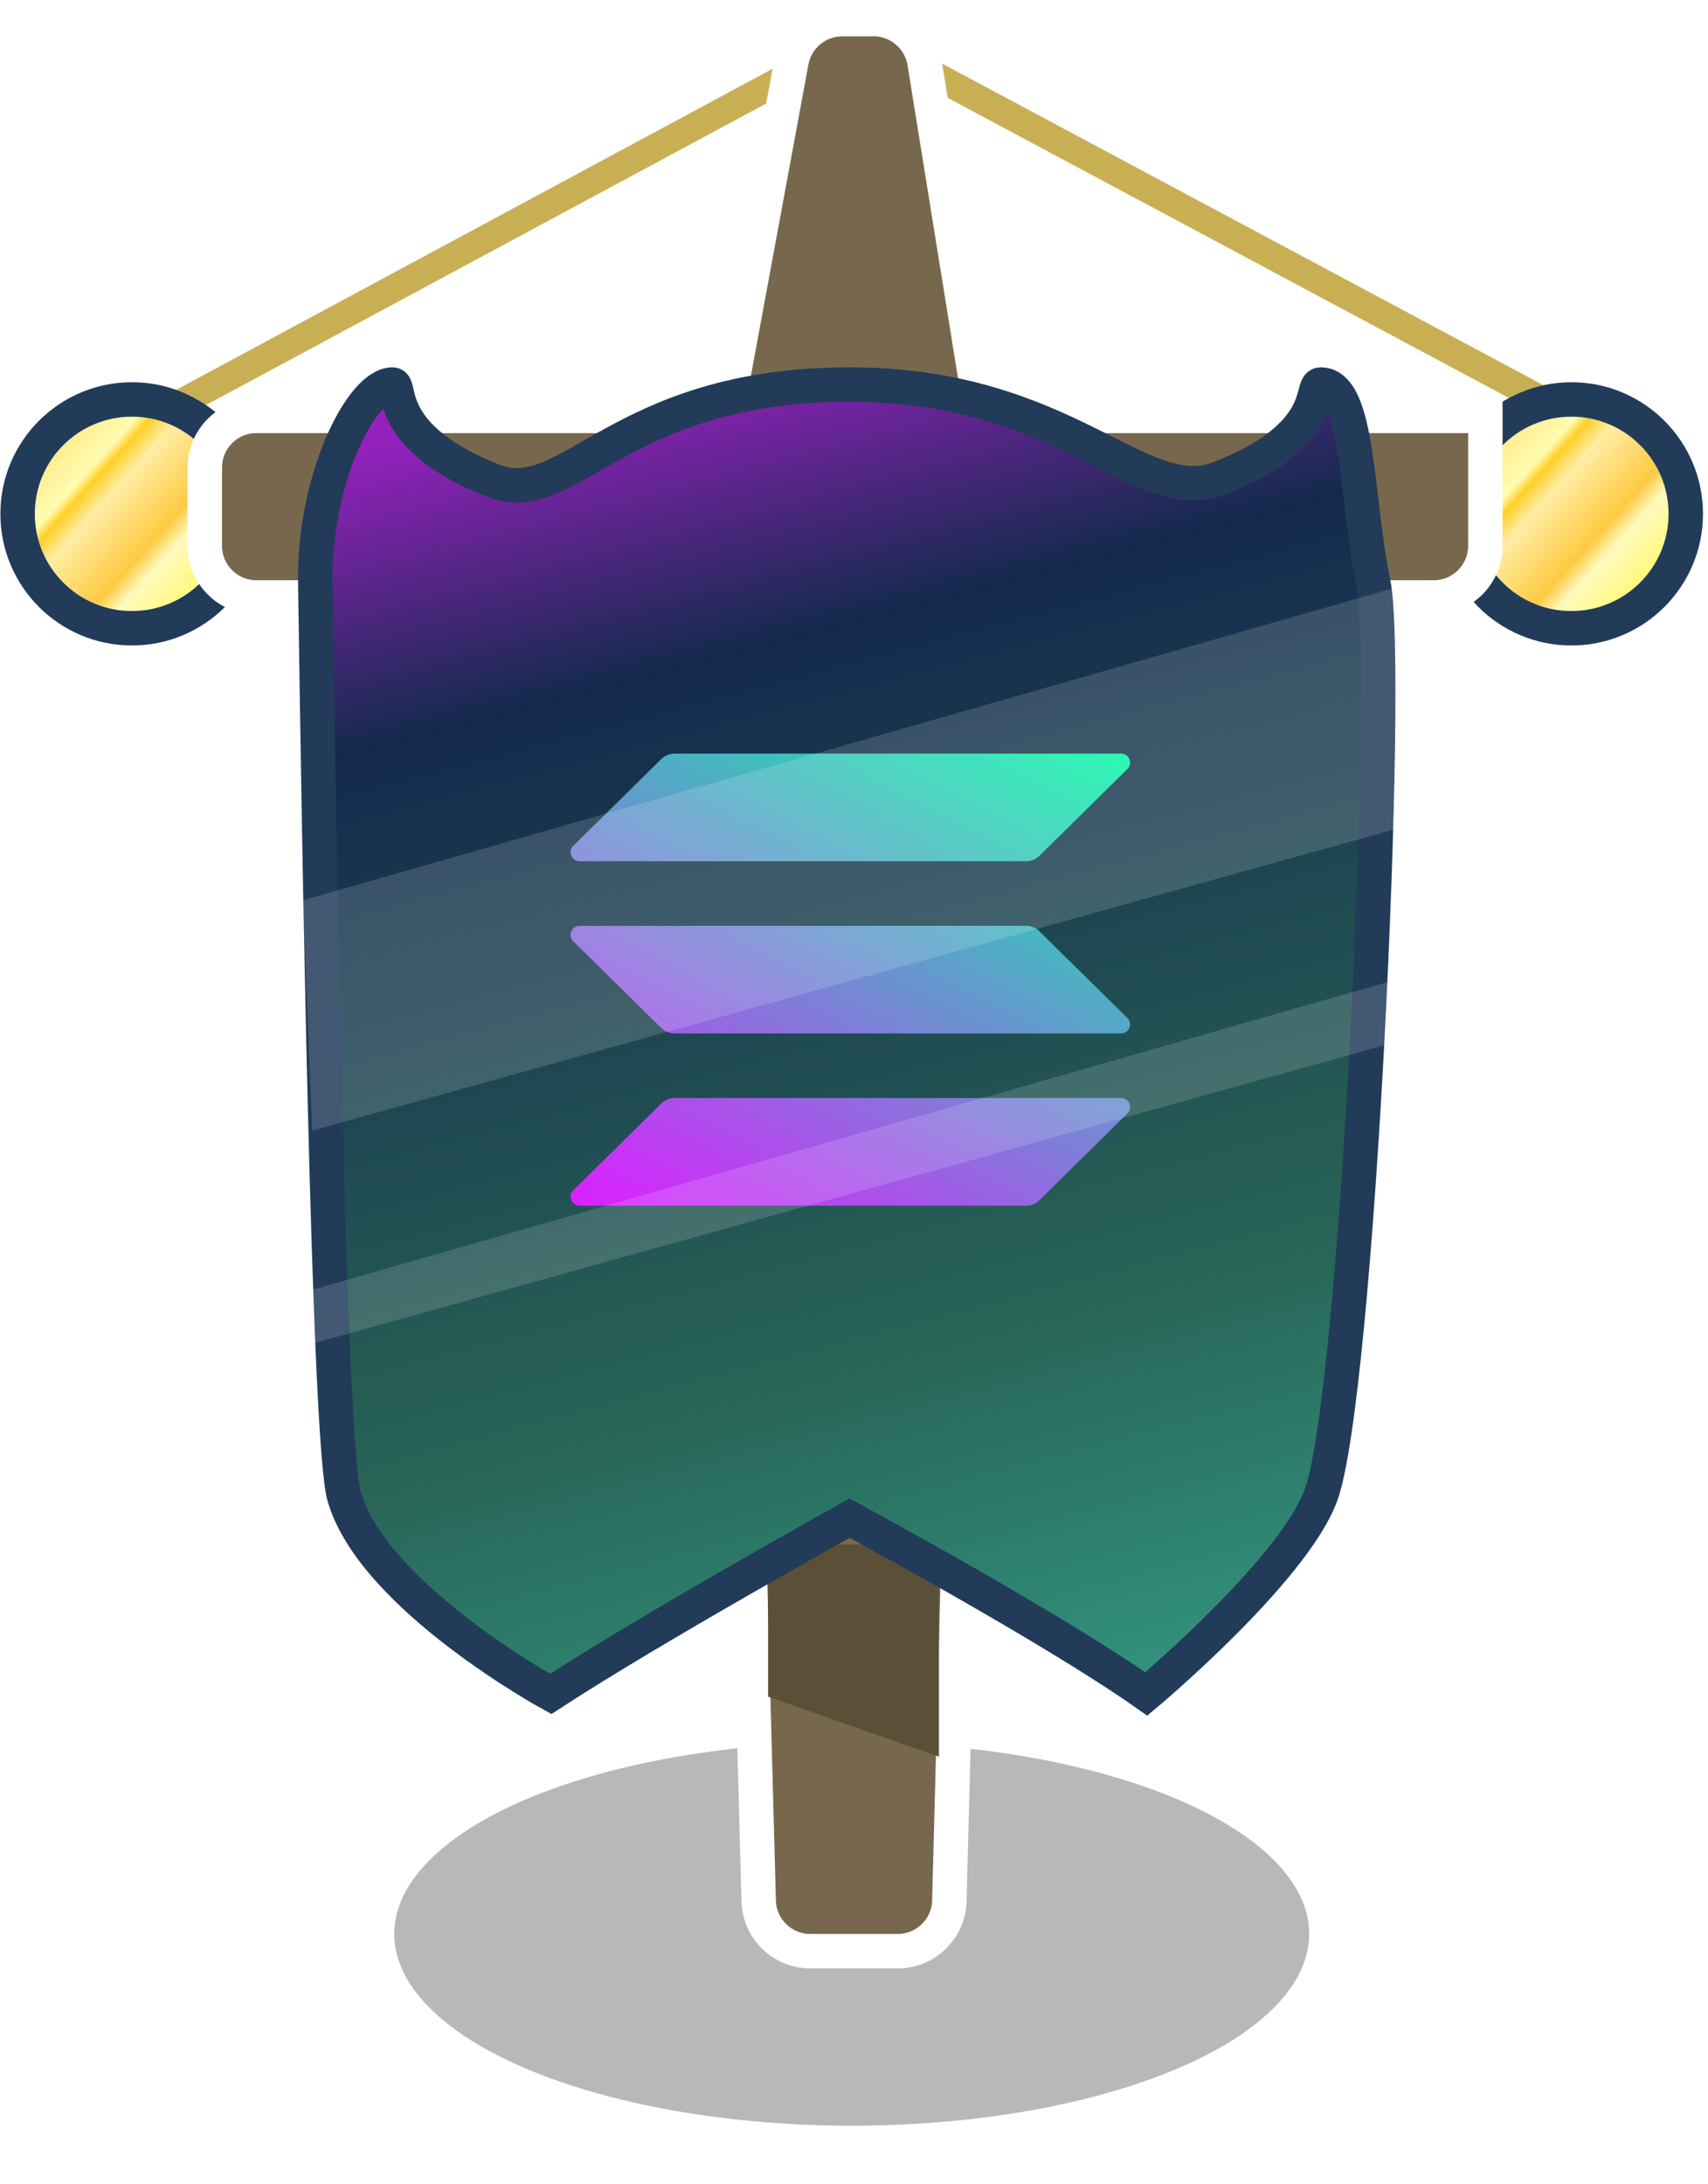 <svg width="248" height="317" viewBox="0 0 248 317" fill="none" xmlns="http://www.w3.org/2000/svg">
<path d="M20.306 61.7L125.146 5.275L230.677 61.7" stroke="#C9AF54" stroke-width="4"/>
<circle cx="228.163" cy="74.595" r="16.607" fill="url(#paint0_linear_1068_4943)"/>
<circle cx="228.163" cy="74.595" r="16.607" stroke="white" stroke-width="5"/>
<circle cx="228.163" cy="74.595" r="16.607" stroke="#223B59" stroke-width="5"/>
<circle cx="19.163" cy="74.595" r="16.607" fill="#D9D9D9"/>
<circle cx="19.163" cy="74.595" r="16.607" fill="url(#paint1_linear_1068_4943)"/>
<circle cx="19.163" cy="74.595" r="16.607" stroke="white" stroke-width="5"/>
<circle cx="19.163" cy="74.595" r="16.607" stroke="#223B59" stroke-width="5"/>
<ellipse cx="123.667" cy="280.745" rx="66.421" ry="27.837" fill="#727272" fill-opacity="0.5"/>
<path d="M215.671 62.873V60.373H213.171H195.761H144.647C143.42 60.373 142.374 59.483 142.179 58.271L134.244 9.081C133.658 5.446 130.52 2.775 126.839 2.775L122.296 2.775C118.68 2.775 115.578 5.356 114.921 8.913L105.792 58.327C105.573 59.513 104.539 60.373 103.334 60.373H37.236C33.094 60.373 29.736 63.731 29.736 67.873V79.233C29.736 83.375 33.094 86.733 37.236 86.733H102.627C103.982 86.733 105.09 87.811 105.126 89.165L110.159 275.947C110.268 280.009 113.593 283.245 117.656 283.245H130.347C134.412 283.245 137.738 280.006 137.845 275.942L142.76 89.167C142.795 87.812 143.904 86.733 145.259 86.733H208.171C212.313 86.733 215.671 83.375 215.671 79.233V62.873Z" fill="#77684D" stroke="white" stroke-width="5"/>
<path d="M111.525 224.199H136.333V255.015L111.525 246.297V224.199Z" fill="#5C4F37"/>
<g filter="url(#filter0_dd_1068_4943)">
<path d="M49.958 217.174C47.663 209.091 46.289 119.244 45.779 84.682C45.505 69.76 52.414 55.822 57.008 55.822C58.355 55.822 55.654 63.492 71.6 69.778C82.672 74.142 89.683 55.822 123.362 55.822C155.084 55.822 165.508 73.938 177.084 69.42C193.009 63.205 190.122 55.822 191.759 55.822C197.373 55.822 196.863 72.39 199.415 84.682C201.967 96.975 197.131 203.062 191.759 217.174C187.551 228.226 166.441 245.906 166.441 245.906C152.662 236.199 123.362 220.388 123.362 220.388C123.362 220.388 94.756 236.256 79.966 245.906C79.966 245.906 54.104 231.778 49.958 217.174Z" fill="url(#paint2_linear_1068_4943)"/>
<path d="M49.958 217.174C47.663 209.091 46.289 119.244 45.779 84.682C45.505 69.76 52.414 55.822 57.008 55.822C58.355 55.822 55.654 63.492 71.6 69.778C82.672 74.142 89.683 55.822 123.362 55.822C155.084 55.822 165.508 73.938 177.084 69.42C193.009 63.205 190.122 55.822 191.759 55.822C197.373 55.822 196.863 72.39 199.415 84.682C201.967 96.975 197.131 203.062 191.759 217.174C187.551 228.226 166.441 245.906 166.441 245.906C152.662 236.199 123.362 220.388 123.362 220.388C123.362 220.388 94.756 236.256 79.966 245.906C79.966 245.906 54.104 231.778 49.958 217.174Z" stroke="#223B59" stroke-width="5"/>
</g>
<path d="M96.044 160.166C96.535 159.682 97.209 159.4 97.924 159.4H162.762C163.947 159.4 164.539 160.81 163.702 161.635L150.893 174.26C150.403 174.743 149.729 175.025 149.014 175.025H84.176C82.991 175.025 82.398 173.616 83.236 172.79L96.044 160.166Z" fill="url(#paint3_linear_1068_4943)"/>
<path d="M96.044 110.166C96.555 109.682 97.229 109.4 97.924 109.4H162.762C163.947 109.4 164.539 110.81 163.702 111.635L150.893 124.26C150.403 124.743 149.729 125.025 149.014 125.025H84.176C82.991 125.025 82.398 123.616 83.236 122.79L96.044 110.166Z" fill="url(#paint4_linear_1068_4943)"/>
<path d="M150.893 135.166C150.403 134.682 149.729 134.4 149.014 134.4H84.176C82.991 134.4 82.398 135.81 83.236 136.635L96.044 149.26C96.535 149.743 97.209 150.025 97.924 150.025H162.762C163.947 150.025 164.539 148.616 163.702 147.79L150.893 135.166Z" fill="url(#paint5_linear_1068_4943)"/>
<path d="M43.933 130.71L203.473 85.059L203.473 120.12L45.345 164.123L43.933 130.71Z" fill="white" fill-opacity="0.15"/>
<path d="M43.933 187.64L203.473 141.99L203.473 151.05L45.345 195.053L43.933 187.64Z" fill="white" fill-opacity="0.15"/>
<defs>
<filter id="filter0_dd_1068_4943" x="43.271" y="50.822" width="159.346" height="200.734" filterUnits="userSpaceOnUse" color-interpolation-filters="sRGB">
<feFlood flood-opacity="0" result="BackgroundImageFix"/>
<feColorMatrix in="SourceAlpha" type="matrix" values="0 0 0 0 0 0 0 0 0 0 0 0 0 0 0 0 0 0 127 0" result="hardAlpha"/>
<feOffset dy="2.5"/>
<feComposite in2="hardAlpha" operator="out"/>
<feColorMatrix type="matrix" values="0 0 0 0 1 0 0 0 0 1 0 0 0 0 1 0 0 0 1 0"/>
<feBlend mode="normal" in2="BackgroundImageFix" result="effect1_dropShadow_1068_4943"/>
<feColorMatrix in="SourceAlpha" type="matrix" values="0 0 0 0 0 0 0 0 0 0 0 0 0 0 0 0 0 0 127 0" result="hardAlpha"/>
<feOffset dy="-2.5"/>
<feComposite in2="hardAlpha" operator="out"/>
<feColorMatrix type="matrix" values="0 0 0 0 1 0 0 0 0 1 0 0 0 0 1 0 0 0 1 0"/>
<feBlend mode="normal" in2="effect1_dropShadow_1068_4943" result="effect2_dropShadow_1068_4943"/>
<feBlend mode="normal" in="SourceGraphic" in2="effect2_dropShadow_1068_4943" result="shape"/>
</filter>
<linearGradient id="paint0_linear_1068_4943" x1="210.551" y1="64.976" x2="237.207" y2="89.113" gradientUnits="userSpaceOnUse">
<stop stop-color="#FFDE6B"/>
<stop offset="0.295" stop-color="#FFFCB1"/>
<stop offset="0.34" stop-color="#FFCF27"/>
<stop offset="0.425" stop-color="#FFEDA4"/>
<stop offset="0.68" stop-color="#FFCA42"/>
<stop offset="0.76" stop-color="#FFF9BD"/>
<stop offset="1" stop-color="#FFF967"/>
</linearGradient>
<linearGradient id="paint1_linear_1068_4943" x1="1.551" y1="64.976" x2="28.207" y2="89.113" gradientUnits="userSpaceOnUse">
<stop stop-color="#FFDE6B"/>
<stop offset="0.295" stop-color="#FFFCB1"/>
<stop offset="0.34" stop-color="#FFCF27"/>
<stop offset="0.425" stop-color="#FFEDA4"/>
<stop offset="0.68" stop-color="#FFCA42"/>
<stop offset="0.76" stop-color="#FFF9BD"/>
<stop offset="1" stop-color="#FFF967"/>
</linearGradient>
<linearGradient id="paint2_linear_1068_4943" x1="141.354" y1="252.674" x2="89.629" y2="55.822" gradientUnits="userSpaceOnUse">
<stop stop-color="#32947F"/>
<stop offset="0.285" stop-color="#286456"/>
<stop offset="0.795" stop-color="#142A4D"/>
<stop offset="1" stop-color="#9421BD"/>
</linearGradient>
<linearGradient id="paint3_linear_1068_4943" x1="156.568" y1="104.722" x2="112.704" y2="189.96" gradientUnits="userSpaceOnUse">
<stop stop-color="#00FFA3"/>
<stop offset="1" stop-color="#DC1FFF"/>
</linearGradient>
<linearGradient id="paint4_linear_1068_4943" x1="136.947" y1="91.762" x2="93.083" y2="177" gradientUnits="userSpaceOnUse">
<stop stop-color="#00FFA3"/>
<stop offset="1" stop-color="#DC1FFF"/>
</linearGradient>
<linearGradient id="paint5_linear_1068_4943" x1="146.695" y1="98.361" x2="102.831" y2="183.599" gradientUnits="userSpaceOnUse">
<stop stop-color="#00FFA3"/>
<stop offset="1" stop-color="#DC1FFF"/>
</linearGradient>
</defs>
</svg>
